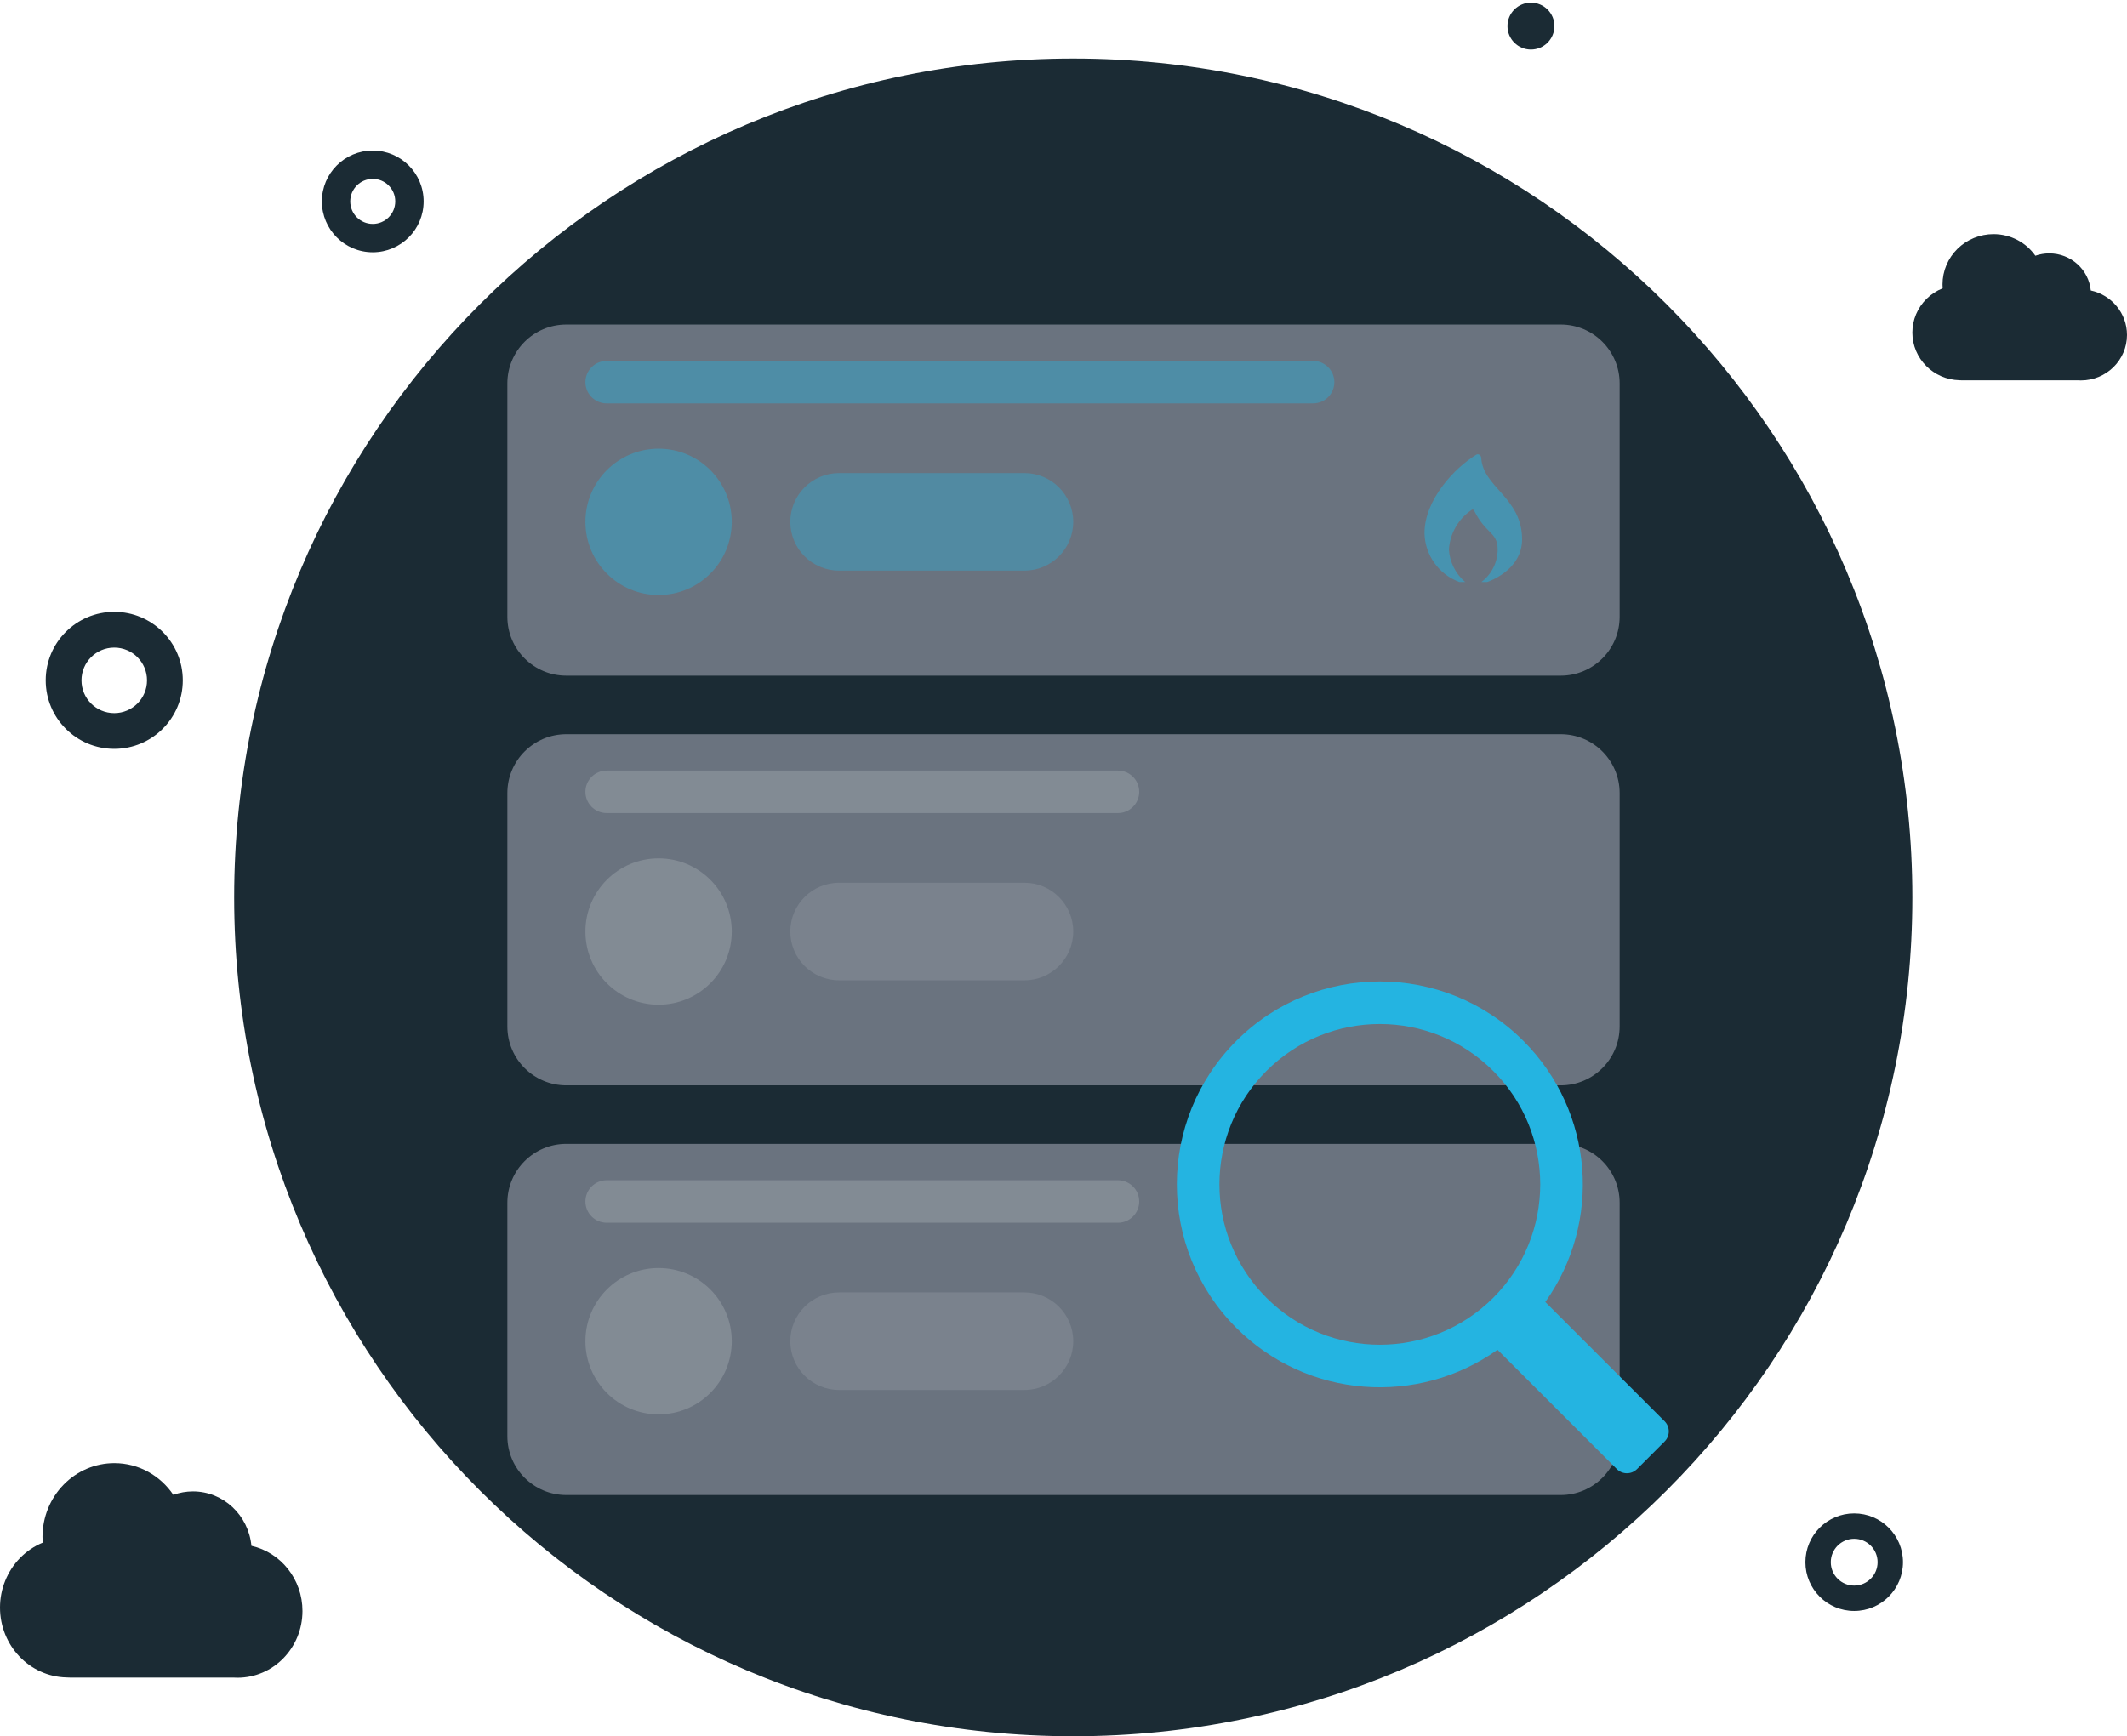 <svg width="218" height="178" viewBox="0 0 218 178" fill="none" xmlns="http://www.w3.org/2000/svg">
	<path fill-rule="evenodd" clip-rule="evenodd" d="M156.909 5.082C158.238 5.082 159.315 4.005 159.315 2.676C159.315 1.348 158.238 0.271 156.909 0.271C155.58 0.271 154.503 1.348 154.503 2.676C154.503 4.005 155.58 5.082 156.909 5.082ZM38.204 25.862C41.084 25.862 43.419 23.527 43.419 20.647C43.419 17.767 41.084 15.432 38.204 15.432C35.324 15.432 32.989 17.767 32.989 20.647C32.989 23.527 35.324 25.862 38.204 25.862ZM38.204 22.955C39.478 22.955 40.511 21.922 40.511 20.647C40.511 19.373 39.478 18.34 38.204 18.34C36.93 18.34 35.897 19.373 35.897 20.647C35.897 21.922 36.93 22.955 38.204 22.955ZM11.71 76.773C15.589 76.773 18.734 73.629 18.734 69.749C18.734 65.87 15.589 62.725 11.71 62.725C7.831 62.725 4.686 65.87 4.686 69.749C4.686 73.629 7.831 76.773 11.71 76.773ZM11.71 73.108C13.565 73.108 15.068 71.604 15.068 69.749C15.068 67.895 13.565 66.391 11.71 66.391C9.856 66.391 8.352 67.895 8.352 69.749C8.352 71.604 9.856 73.108 11.71 73.108ZM190.039 165.155C192.801 165.155 195.04 162.916 195.04 160.154C195.04 157.393 192.801 155.154 190.039 155.154C187.278 155.154 185.039 157.393 185.039 160.154C185.039 162.916 187.278 165.155 190.039 165.155ZM190.039 162.553C191.364 162.553 192.438 161.479 192.438 160.154C192.438 158.83 191.364 157.756 190.039 157.756C188.715 157.756 187.641 158.83 187.641 160.154C187.641 161.479 188.715 162.553 190.039 162.553ZM110 178C157.496 178 196 139.496 196 92C196 44.503 157.496 6 110 6C62.504 6 24 44.503 24 92C24 139.496 62.504 178 110 178ZM23.959 171.988H7.24C7.097 171.988 6.955 171.983 6.815 171.972C3.036 171.884 0 168.709 0 164.805C0.001 162.902 0.738 161.077 2.048 159.733C2.719 159.043 3.513 158.509 4.377 158.152C4.363 157.958 4.355 157.763 4.355 157.565C4.356 155.558 5.134 153.633 6.516 152.214C7.898 150.795 9.772 149.999 11.726 150C14.229 150.003 16.438 151.289 17.766 153.252C18.396 153.022 19.075 152.898 19.782 152.898C22.906 152.902 25.472 155.349 25.769 158.479C28.763 159.149 31.003 161.89 31 165.166C30.997 168.942 28.017 172.001 24.343 172C24.214 172 24.086 171.996 23.959 171.988ZM201.138 38.992H213.003C213.093 38.997 213.184 39 213.275 39C215.883 39.001 217.998 36.915 218 34.341C218.002 32.107 216.412 30.238 214.288 29.781C214.077 27.647 212.256 25.979 210.039 25.976C209.537 25.976 209.055 26.061 208.608 26.217C207.666 24.879 206.098 24.002 204.322 24C202.935 23.999 201.605 24.542 200.624 25.509C199.643 26.477 199.092 27.789 199.091 29.158C199.091 29.293 199.096 29.426 199.106 29.558C198.493 29.802 197.93 30.166 197.453 30.636C196.524 31.553 196.001 32.797 196 34.094C196 36.756 198.155 38.921 200.836 38.981C200.936 38.988 201.037 38.992 201.138 38.992Z" fill="#1B2B34"/>
	<g filter="url(#filter0_d_13713_68682)">
		<path d="M52 37.037C52 33.703 54.705 31 58.041 31H159.959C163.295 31 166 33.703 166 37.037V60.963C166 64.297 163.295 67 159.959 67H58.041C54.705 67 52 64.297 52 60.963V37.037Z" fill="#6A737F"/>
	</g>
	<g opacity="0.5">
		<path fill-rule="evenodd" clip-rule="evenodd" d="M151.833 59.666C152.88 58.878 153.497 57.644 153.5 56.333C153.5 54.54 152.289 54.778 151.082 52.336C151.038 52.247 150.926 52.212 150.843 52.268C149.475 53.183 148.607 54.684 148.5 56.333C148.58 57.624 149.182 58.827 150.167 59.666H149.575C147.468 58.894 146.049 56.91 146 54.666C146 51.185 149.168 47.91 151.304 46.622C151.528 46.487 151.8 46.676 151.813 46.938C151.967 49.949 156 51.013 156 55.291C156 58.522 152.425 59.666 152.425 59.666H151.833Z" fill="#24B4E1"/>
	</g>
	<path opacity="0.4" d="M60 39.177C60 37.975 60.975 37 62.177 37H134.583C135.785 37 136.76 37.975 136.76 39.177C136.76 40.38 135.785 41.355 134.583 41.355H62.177C60.975 41.355 60 40.38 60 39.177Z" fill="#24B4E1"/>
	<circle opacity="0.4" cx="67.5" cy="53.5" r="7.5" fill="#24B4E1"/>
	<path opacity="0.35" d="M81 53.5C81 50.739 83.239 48.5 86 48.5H105C107.761 48.5 110 50.739 110 53.5C110 56.261 107.761 58.5 105 58.5H86C83.239 58.5 81 56.261 81 53.5Z" fill="#24B4E1"/>
	<g filter="url(#filter1_d_13713_68682)">
		<path d="M52 79.037C52 75.703 54.705 73 58.041 73H159.959C163.295 73 166 75.703 166 79.037V102.963C166 106.297 163.295 109 159.959 109H58.041C54.705 109 52 106.297 52 102.963V79.037Z" fill="#6A737F"/>
	</g>
	<path opacity="0.3" d="M60 81.177C60 79.975 60.975 79 62.177 79H114.583C115.785 79 116.76 79.975 116.76 81.177C116.76 82.38 115.785 83.355 114.583 83.355H62.177C60.975 83.355 60 82.38 60 81.177Z" fill="#BDC1C6"/>
	<circle opacity="0.3" cx="67.5" cy="95.5" r="7.5" fill="#BDC1C6"/>
	<path opacity="0.2" d="M81 95.5C81 92.739 83.239 90.5 86 90.5H105C107.761 90.5 110 92.739 110 95.5C110 98.261 107.761 100.5 105 100.5H86C83.239 100.5 81 98.261 81 95.5Z" fill="#BDC1C6"/>
	<g filter="url(#filter2_d_13713_68682)">
		<path d="M52 121.037C52 117.703 54.705 115 58.041 115H159.959C163.295 115 166 117.703 166 121.037V144.963C166 148.297 163.295 151 159.959 151H58.041C54.705 151 52 148.297 52 144.963V121.037Z" fill="#6A737F"/>
	</g>
	<path opacity="0.3" d="M60 123.177C60 121.975 60.975 121 62.177 121H114.583C115.785 121 116.76 121.975 116.76 123.177C116.76 124.38 115.785 125.355 114.583 125.355H62.177C60.975 125.355 60 124.38 60 123.177Z" fill="#BDC1C6"/>
	<circle opacity="0.3" cx="67.5" cy="137.5" r="7.5" fill="#BDC1C6"/>
	<path opacity="0.2" d="M81 137.5C81 134.739 83.239 132.5 86 132.5H105C107.761 132.5 110 134.739 110 137.5C110 140.261 107.761 142.5 105 142.5H86C83.239 142.5 81 140.261 81 137.5Z" fill="#BDC1C6"/>
	<path fill-rule="evenodd" clip-rule="evenodd" d="M158.379 133.48C164.171 125.355 163.423 114.001 156.133 106.711C148.008 98.586 134.835 98.586 126.711 106.711C118.586 114.836 118.586 128.008 126.711 136.133C134.001 143.423 145.355 144.172 153.48 138.379L165.71 150.61C166.282 151.182 167.209 151.182 167.781 150.61L170.61 147.781C171.181 147.209 171.181 146.282 170.61 145.711L158.379 133.48ZM153.046 109.797C159.466 116.217 159.466 126.626 153.046 133.046C146.626 139.466 136.217 139.466 129.797 133.046C123.377 126.626 123.377 116.217 129.797 109.797C136.217 103.377 146.626 103.377 153.046 109.797Z" fill="#24B4E1"/>
	<defs>
		<filter id="filter0_d_13713_68682" x="40.46" y="21.73" width="137.08" height="59.08" filterUnits="userSpaceOnUse" color-interpolation-filters="sRGB">
			<feFlood flood-opacity="0" result="BackgroundImageFix"/>
			<feColorMatrix in="SourceAlpha" type="matrix" values="0 0 0 0 0 0 0 0 0 0 0 0 0 0 0 0 0 0 127 0" result="hardAlpha"/>
			<feOffset dy="2.27"/>
			<feGaussianBlur stdDeviation="5.77"/>
			<feComposite in2="hardAlpha" operator="out"/>
			<feColorMatrix type="matrix" values="0 0 0 0 0.392 0 0 0 0 0.427 0 0 0 0 0.482 0 0 0 0.16 0"/>
			<feBlend mode="normal" in2="BackgroundImageFix" result="effect1_dropShadow_13713_68682"/>
			<feBlend mode="normal" in="SourceGraphic" in2="effect1_dropShadow_13713_68682" result="shape"/>
		</filter>
		<filter id="filter1_d_13713_68682" x="40.46" y="63.73" width="137.08" height="59.08" filterUnits="userSpaceOnUse" color-interpolation-filters="sRGB">
			<feFlood flood-opacity="0" result="BackgroundImageFix"/>
			<feColorMatrix in="SourceAlpha" type="matrix" values="0 0 0 0 0 0 0 0 0 0 0 0 0 0 0 0 0 0 127 0" result="hardAlpha"/>
			<feOffset dy="2.27"/>
			<feGaussianBlur stdDeviation="5.77"/>
			<feComposite in2="hardAlpha" operator="out"/>
			<feColorMatrix type="matrix" values="0 0 0 0 0.392 0 0 0 0 0.427 0 0 0 0 0.482 0 0 0 0.16 0"/>
			<feBlend mode="normal" in2="BackgroundImageFix" result="effect1_dropShadow_13713_68682"/>
			<feBlend mode="normal" in="SourceGraphic" in2="effect1_dropShadow_13713_68682" result="shape"/>
		</filter>
		<filter id="filter2_d_13713_68682" x="40.46" y="105.73" width="137.08" height="59.08" filterUnits="userSpaceOnUse" color-interpolation-filters="sRGB">
			<feFlood flood-opacity="0" result="BackgroundImageFix"/>
			<feColorMatrix in="SourceAlpha" type="matrix" values="0 0 0 0 0 0 0 0 0 0 0 0 0 0 0 0 0 0 127 0" result="hardAlpha"/>
			<feOffset dy="2.27"/>
			<feGaussianBlur stdDeviation="5.77"/>
			<feComposite in2="hardAlpha" operator="out"/>
			<feColorMatrix type="matrix" values="0 0 0 0 0.392 0 0 0 0 0.427 0 0 0 0 0.482 0 0 0 0.16 0"/>
			<feBlend mode="normal" in2="BackgroundImageFix" result="effect1_dropShadow_13713_68682"/>
			<feBlend mode="normal" in="SourceGraphic" in2="effect1_dropShadow_13713_68682" result="shape"/>
		</filter>
	</defs>
</svg>
